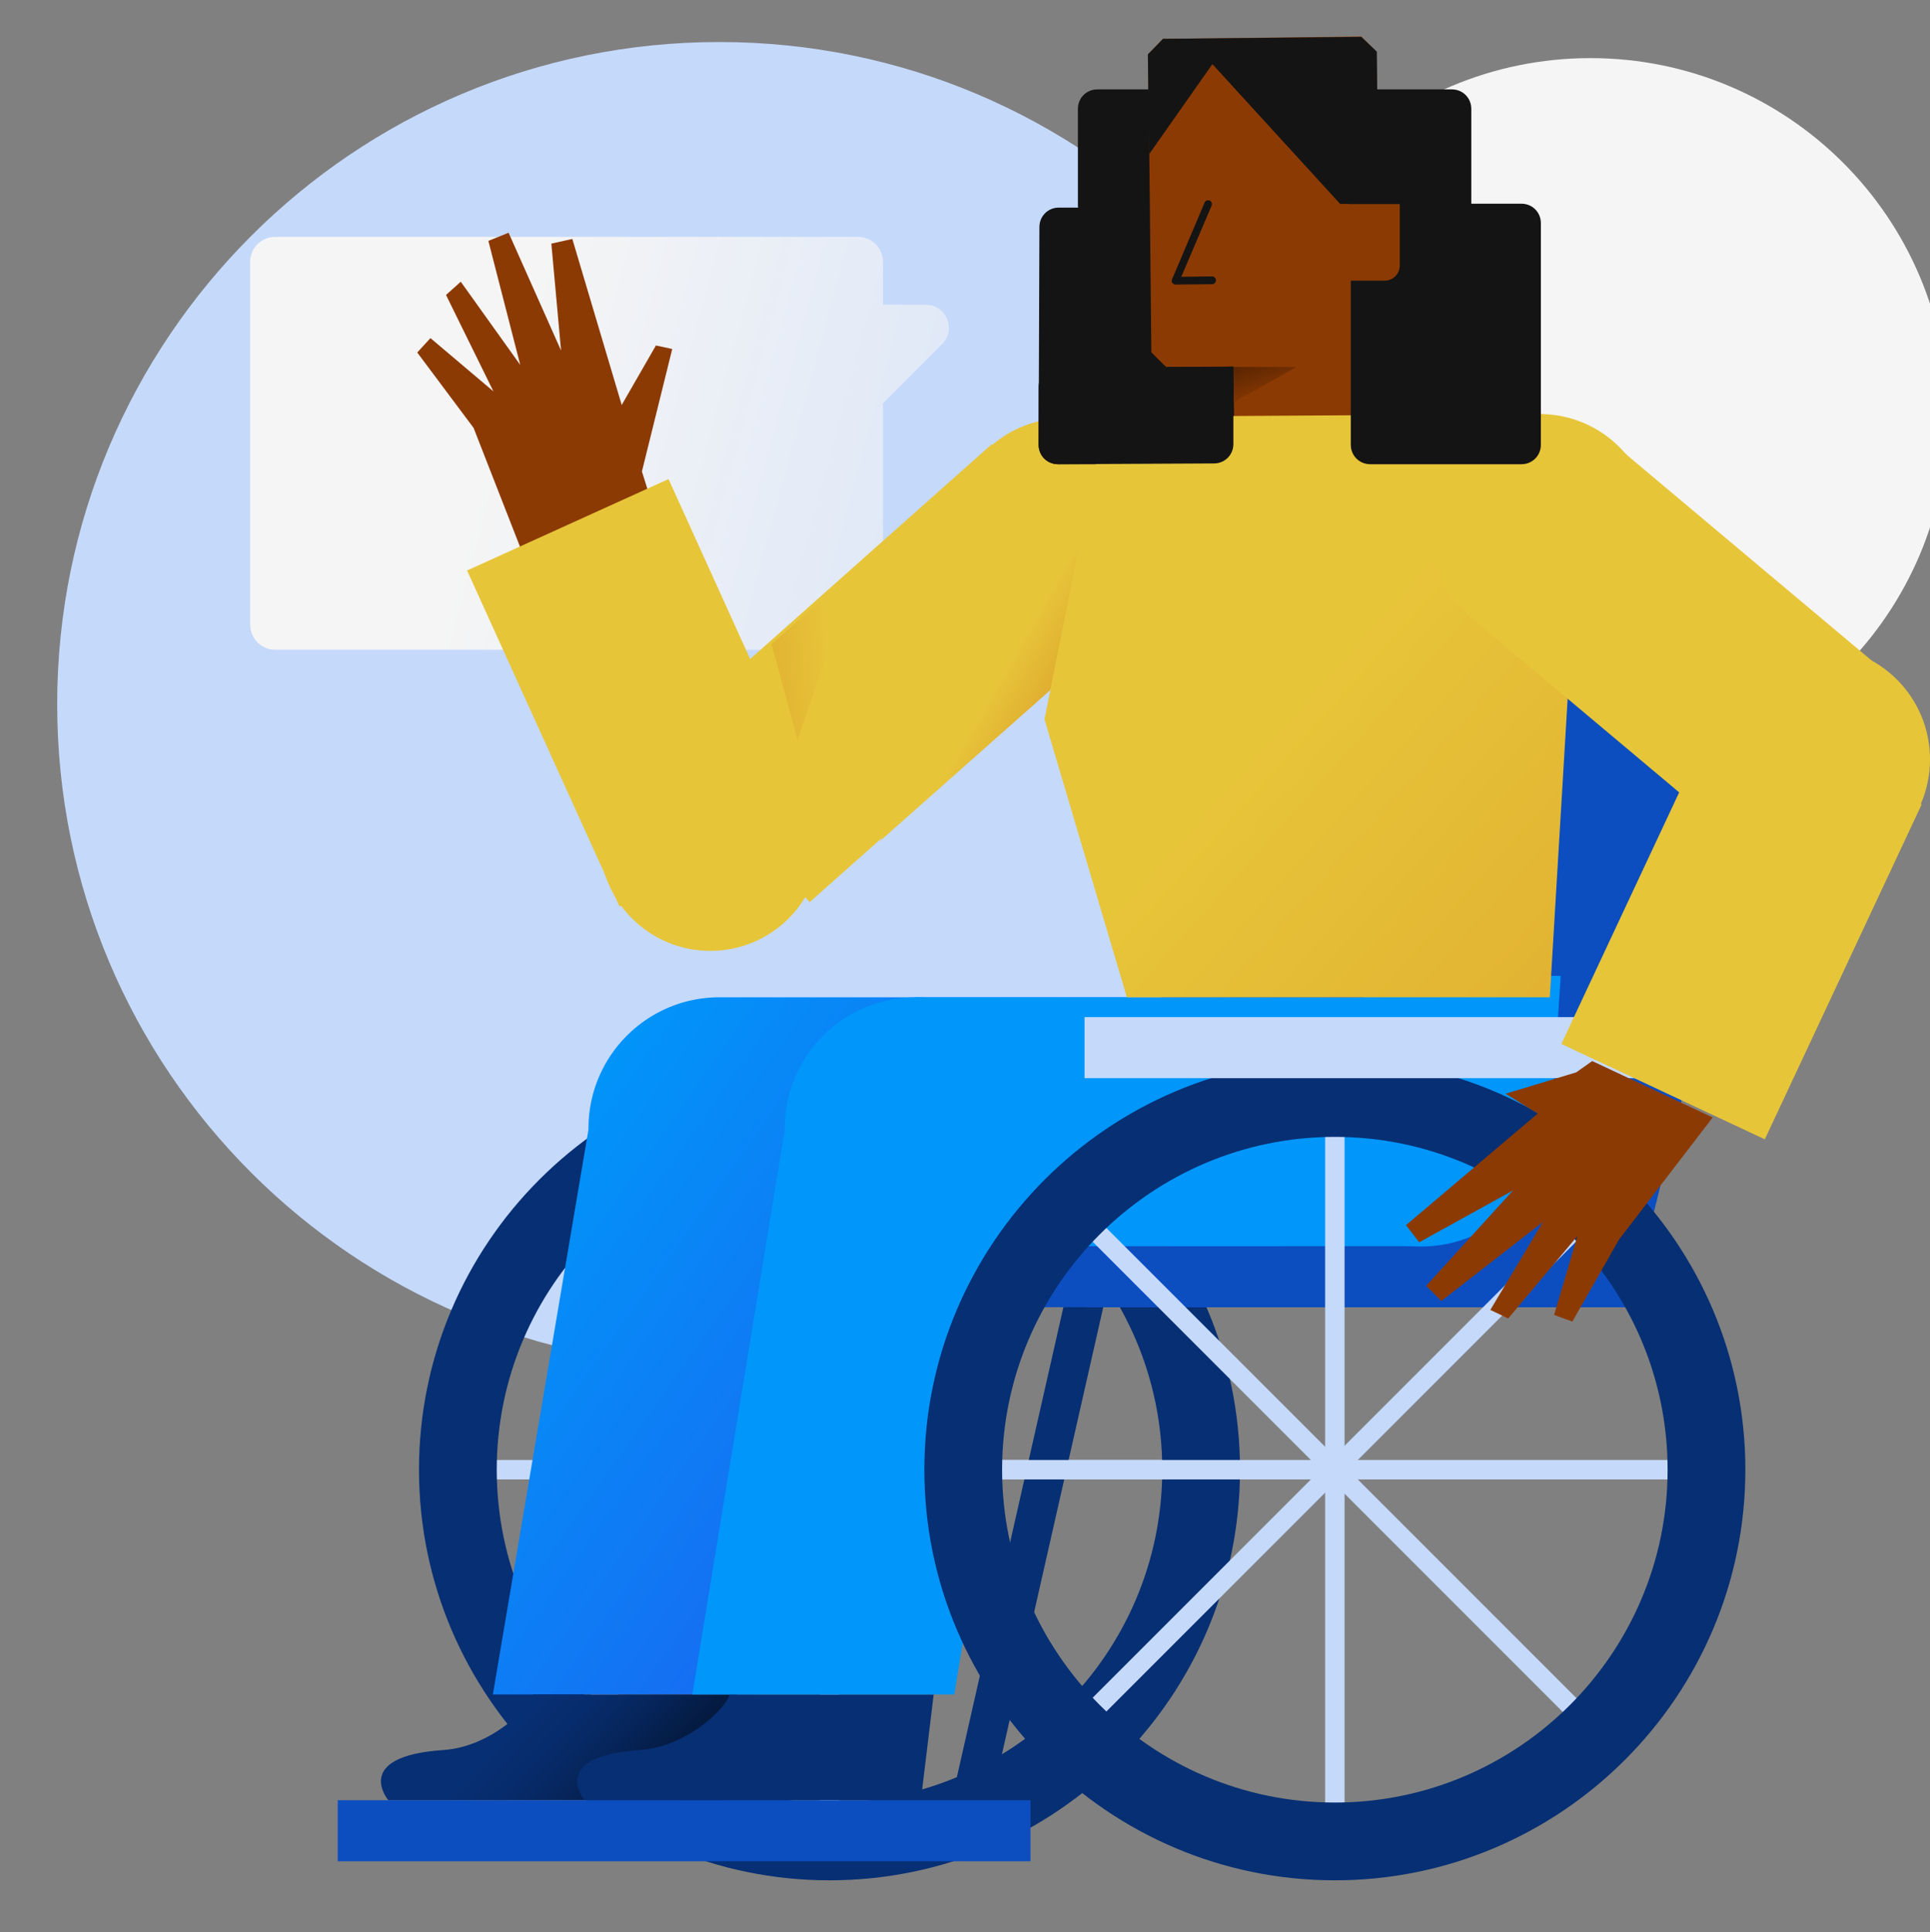 <svg xmlns="http://www.w3.org/2000/svg" width="1080" height="1081" viewBox="0 0 1080 1081" fill="none"><rect x="0" y="0" width="1080" height="1081" fill="#808080" stroke="none"/><g clip-path="url(#a)"><path fill="#F5F5F5" d="M890 432.514c110.46 0 200-89.543 200-200s-89.54-200-200-200c-110.457 0-200 89.543-200 200s89.543 200 200 200"/><path fill="#C5D9FB" d="M402.5 764.514c204.622 0 370.5-165.879 370.5-370.5 0-204.622-165.878-370.5-370.5-370.5S32 189.392 32 394.014c0 204.621 165.878 370.5 370.5 370.5"/><path fill="url(#b)" d="M153.991 132.514h326.135c7.695 0 13.991 6.3 13.991 14v23.94h23.925c11.473 0 17.349 14 9.094 22.12l-33.019 33.04v123.9c0 7.7-6.296 14-13.991 14H153.991c-7.695 0-13.991-6.3-13.991-14v-203c0-7.7 6.156-14 13.991-14"/><path fill="#E7C539" d="M595.563 358.028c34.239 0 61.995-27.757 61.995-61.996s-27.756-61.996-61.995-61.996c-34.24 0-61.996 27.757-61.996 61.996s27.756 61.996 61.996 61.996"/><path fill="#E7C539" d="M453.066 504.718 637.271 340.97l-82.236-92.509-184.204 163.748z"/><path fill="url(#c)" d="m587.731 386.088 16.098-79.833-111.592 164.452z"/><path fill="url(#d)" d="m431.764 360.421 14.573 53.512 32.848-95.495z"/><path fill="#C5D9FB" d="M469.613 614.279h-10.877v415.911h10.877z"/><path fill="#C5D9FB" d="M672.135 816.797H256.219v10.876h415.916z"/><path fill="#C5D9FB" d="M607.097 671.426 313.002 965.521l7.691 7.69 294.094-294.094z"/><path fill="#C5D9FB" d="m320.693 671.427-7.691 7.691 294.094 294.094 7.691-7.691z"/><path fill="#072F73" d="M464.176 1051.95c-126.602 0-229.71-103.111-229.71-229.713s103.108-229.711 229.71-229.711c126.601 0 229.711 103.109 229.711 229.711S590.995 1051.95 464.176 1051.95m0-415.918c-102.674 0-186.204 83.532-186.204 186.205s83.53 186.203 186.204 186.203c102.673 0 186.206-83.529 186.206-186.203 0-102.673-83.533-186.205-186.206-186.205"/><path fill="#072F73" d="m597.03 722.635-65.891 290.625 21.214 4.81 65.891-290.626z"/><path fill="#C5D9FB" d="M1029.53 426.116c10.81 0 19.58-8.765 19.58-19.577s-8.77-19.578-19.58-19.578-19.58 8.765-19.58 19.578 8.77 19.577 19.58 19.577"/><path fill="#C5D9FB" d="M1029.53 386.745H926.205v39.373h103.325z"/><path fill="#0C4EC0" d="M692.145 387.833h305.411l-85.272 343.478H606.875z"/><path fill="#141414" d="M592.081 259.708h163.801c6.091 0 10.876-4.786 10.876-10.877l.434-121.816c0-6.091-4.786-10.876-10.877-10.876H592.517c-6.091 0-10.877 4.785-10.877 10.876l-.435 121.816c0 6.091 4.785 10.877 10.876 10.877"/><path fill="#141414" d="M614.052 125.491h63.084V50.009h-63.084c-6.091 0-10.876 4.785-10.876 10.876v53.729c0 6.091 5.003 10.877 10.876 10.877"/><path fill="#8C3A03" d="m650.814 21.731 110.94-1.305 8.484 8.483 2.392 208.828-82.006.87-.436-33.499-37.415.435c-3.263-3.263-5.222-5.004-8.485-8.484l-1.74-166.844z"/><path fill="#141414" d="M657.774 159.208c-.652 0-1.304-.435-1.739-.87-.435-.653-.435-1.305-.217-1.958l18.271-43.071c.435-1.088 1.74-1.523 2.828-1.088s1.522 1.741 1.087 2.829l-16.967 39.807 17.186-.217c1.088 0 2.175.87 2.175 2.175s-.87 2.175-2.175 2.175zM750.007 114.179l-71.568-78.31-35.457 50.466-.652-55.905 8.482-8.7 110.94-1.088 8.701 8.265.871 85.272z"/><path fill="url(#e)" d="M685.186 557.938H402.615c-40.461 0-73.308 32.847-73.308 73.307v.653l-53.511 316.07h146.613l42.418-250.811h188.817a73.9 73.9 0 0 0 31.758 7.178c40.461 0 73.308-32.847 73.308-73.308-.217-40.242-33.064-73.089-73.524-73.089"/><path fill="#0C4EC0" d="M912.285 731.31H564.458v-34.152H920.77z"/><path fill="url(#f)" d="M412.403 947.97H298.2c-1.522 6.961-23.274 29.366-50.248 31.106-51.337 3.48-30.673 28.064-30.673 28.064h188.163z"/><path fill="#072F73" d="M522.472 947.97H408.269c-1.523 6.961-23.274 29.366-50.465 31.106-51.337 3.48-30.673 28.064-30.673 28.064h188.163z"/><path fill="#0096FA" d="M387.387 947.968h146.615l51.772-316.07H439.158z"/><path fill="#0096FA" d="M512.467 704.553c40.486 0 73.308-32.821 73.308-73.308 0-40.486-32.822-73.307-73.308-73.307s-73.308 32.821-73.308 73.307 32.821 73.308 73.308 73.308M795.036 697.376c40.486 0 73.305-32.82 73.305-73.307 0-40.486-32.819-73.307-73.305-73.307s-73.308 32.821-73.308 73.307 32.821 73.307 73.308 73.307"/><path fill="#0096FA" d="M795.037 557.938H512.466v139.219h282.571z"/><path fill="#0096FA" d="m867.475 636.032 5.873-90.056H772.197z"/><path fill="url(#g)" d="M630.583 557.938h236.671l16.969-284.093-20.884-42.2-244.72 1.522-34.152 169.238z"/><path fill="#C5D9FB" d="M752.4 614.279h-10.877v415.911H752.4z"/><path fill="#C5D9FB" d="M954.922 816.797H539.006v10.876h415.916z"/><path fill="#C5D9FB" d="M889.861 671.376 595.767 965.47l7.69 7.69 294.094-294.094z"/><path fill="#C5D9FB" d="m603.453 671.332-7.691 7.69 294.094 294.094 7.69-7.691z"/><path fill="#072F73" d="M746.963 1051.95c-126.602 0-229.71-103.111-229.71-229.713s103.108-229.711 229.71-229.711 229.712 103.109 229.712 229.711-103.11 229.713-229.712 229.713m0-415.918c-102.674 0-186.204 83.532-186.204 186.205s83.53 186.203 186.204 186.203c102.673 0 186.206-83.529 186.206-186.203 0-102.673-83.533-186.205-186.206-186.205"/><path fill="#C5D9FB" d="M937.736 569.032H606.875v34.153h330.861z"/><path fill="#E7C539" d="M1016.91 487.895c34.84 0 63.09-28.243 63.09-63.083s-28.25-63.083-63.09-63.083c-34.836 0-63.079 28.243-63.079 63.083s28.243 63.083 63.079 63.083M861.599 357.813c34.84 0 63.083-28.243 63.083-63.083s-28.243-63.084-63.083-63.084-63.083 28.244-63.083 63.084 28.243 63.083 63.083 63.083"/><path fill="#E7C539" d="m970.629 469.311 80.851-96.299-150.116-126.024-80.846 96.299z"/><path fill="#E7C539" d="m873.703 584.061 113.864 53.336 87.753-187.341-113.863-53.336z"/><path fill="url(#h)" d="M690.188 205.326h35.24l-35.024 19.796z"/><path fill="#141414" d="M851.375 259.707h-84.618c-6.091 0-10.876-4.785-10.876-10.876V124.839c0-6.09 4.785-10.876 10.876-10.876h84.618c6.091 0 10.876 4.786 10.876 10.876v123.992c0 6.091-4.785 10.876-10.876 10.876"/><path fill="#141414" d="M812.439 125.491H765.67c-6.091 0-10.877-4.786-10.877-10.877V60.885c0-6.09 4.786-10.876 10.877-10.876h46.769c6.09 0 10.876 4.785 10.876 10.876v53.729c0 6.091-5.003 10.877-10.876 10.877"/><path fill="#8C3A03" d="M736.956 157.031h37.848c4.786 0 8.485-3.915 8.485-8.483v-34.369h-46.333z"/><path fill="#141414" d="m679.311 259.273-87.23.435c-6.091 0-10.876-4.785-10.876-10.876V216.42c0-6.09 4.785-10.876 10.876-10.876l98.107-.436v43.288c0 6.091-4.786 10.877-10.877 10.877"/><path fill="#0C4EC0" d="M576.637 1007.14H189v34.15h387.637z"/><path fill="#8C3A03" d="m869.648 735.661 13.052-44.158-38.72 46.116-10.007-4.785 29.366-49.162-56.774 44.158-8.485-8.483 48.509-53.295-52.424 28.932-7.396-9.572 73.743-62.43-18.055-11.095 39.591-11.964 8.918-6.308 67.434 31.542-52.424 68.304-26.103 45.899zM240.873 189.153l35.24 29.802-26.539-53.947 8.268-7.397 33.282 46.552-17.838-69.393 11.312-4.567 29.366 65.911-5.438-59.82 11.745-2.611 27.627 92.885 19.142-33.281 9.137 1.957-16.967 68.522 6.961 22.187-73.524 24.146-27.627-70.697-31.541-42.2z"/><path fill="#E7C539" d="M397.494 531.98c34.239 0 61.996-27.757 61.996-61.996s-27.757-61.996-61.996-61.996-61.996 27.757-61.996 61.996 27.756 61.996 61.996 61.996"/><path fill="#E7C539" d="M459.399 456.019 374.1 268.018l-112.721 51.143 85.299 188.001z"/></g><defs><linearGradient id="b" x1="142.512" x2="967.134" y1="117.352" y2="340.016" gradientUnits="userSpaceOnUse"><stop offset=".186" stop-color="#F5F5F5"/><stop offset=".826" stop-color="#C5D9FB"/></linearGradient><linearGradient id="c" x1="549.627" x2="588.912" y1="390.369" y2="412.728" gradientUnits="userSpaceOnUse"><stop offset=".061" stop-color="#E7C539"/><stop offset="1" stop-color="#DDA22C"/></linearGradient><linearGradient id="d" x1="474.249" x2="400.682" y1="364.452" y2="370.5" gradientUnits="userSpaceOnUse"><stop offset=".133" stop-color="#E7C539"/><stop offset="1" stop-color="#DDA22C"/></linearGradient><linearGradient id="e" x1="294.492" x2="691.204" y1="613.549" y2="893.492" gradientUnits="userSpaceOnUse"><stop offset=".026" stop-color="#0096FA"/><stop offset=".641" stop-color="#1968F0"/></linearGradient><linearGradient id="f" x1="262.039" x2="391.412" y1="926.626" y2="1051.56" gradientUnits="userSpaceOnUse"><stop offset=".26" stop-color="#072F73"/><stop offset=".366" stop-color="#072C6D"/><stop offset=".513" stop-color="#06255B"/><stop offset=".684" stop-color="#04193D"/><stop offset=".871" stop-color="#010915"/><stop offset=".956"/></linearGradient><linearGradient id="g" x1="674.333" x2="1039.1" y1="329.987" y2="655.942" gradientUnits="userSpaceOnUse"><stop offset=".161" stop-color="#E7C539"/><stop offset="1" stop-color="#DDA22C"/></linearGradient><linearGradient id="h" x1="715" x2="698.422" y1="232.014" y2="181.414" gradientUnits="userSpaceOnUse"><stop offset=".175" stop-color="#8C3A03"/><stop offset=".821" stop-color="#431B00"/></linearGradient><clipPath id="a"><path fill="#fff" d="M0 .514h1080v1080H0z"/></clipPath></defs></svg>